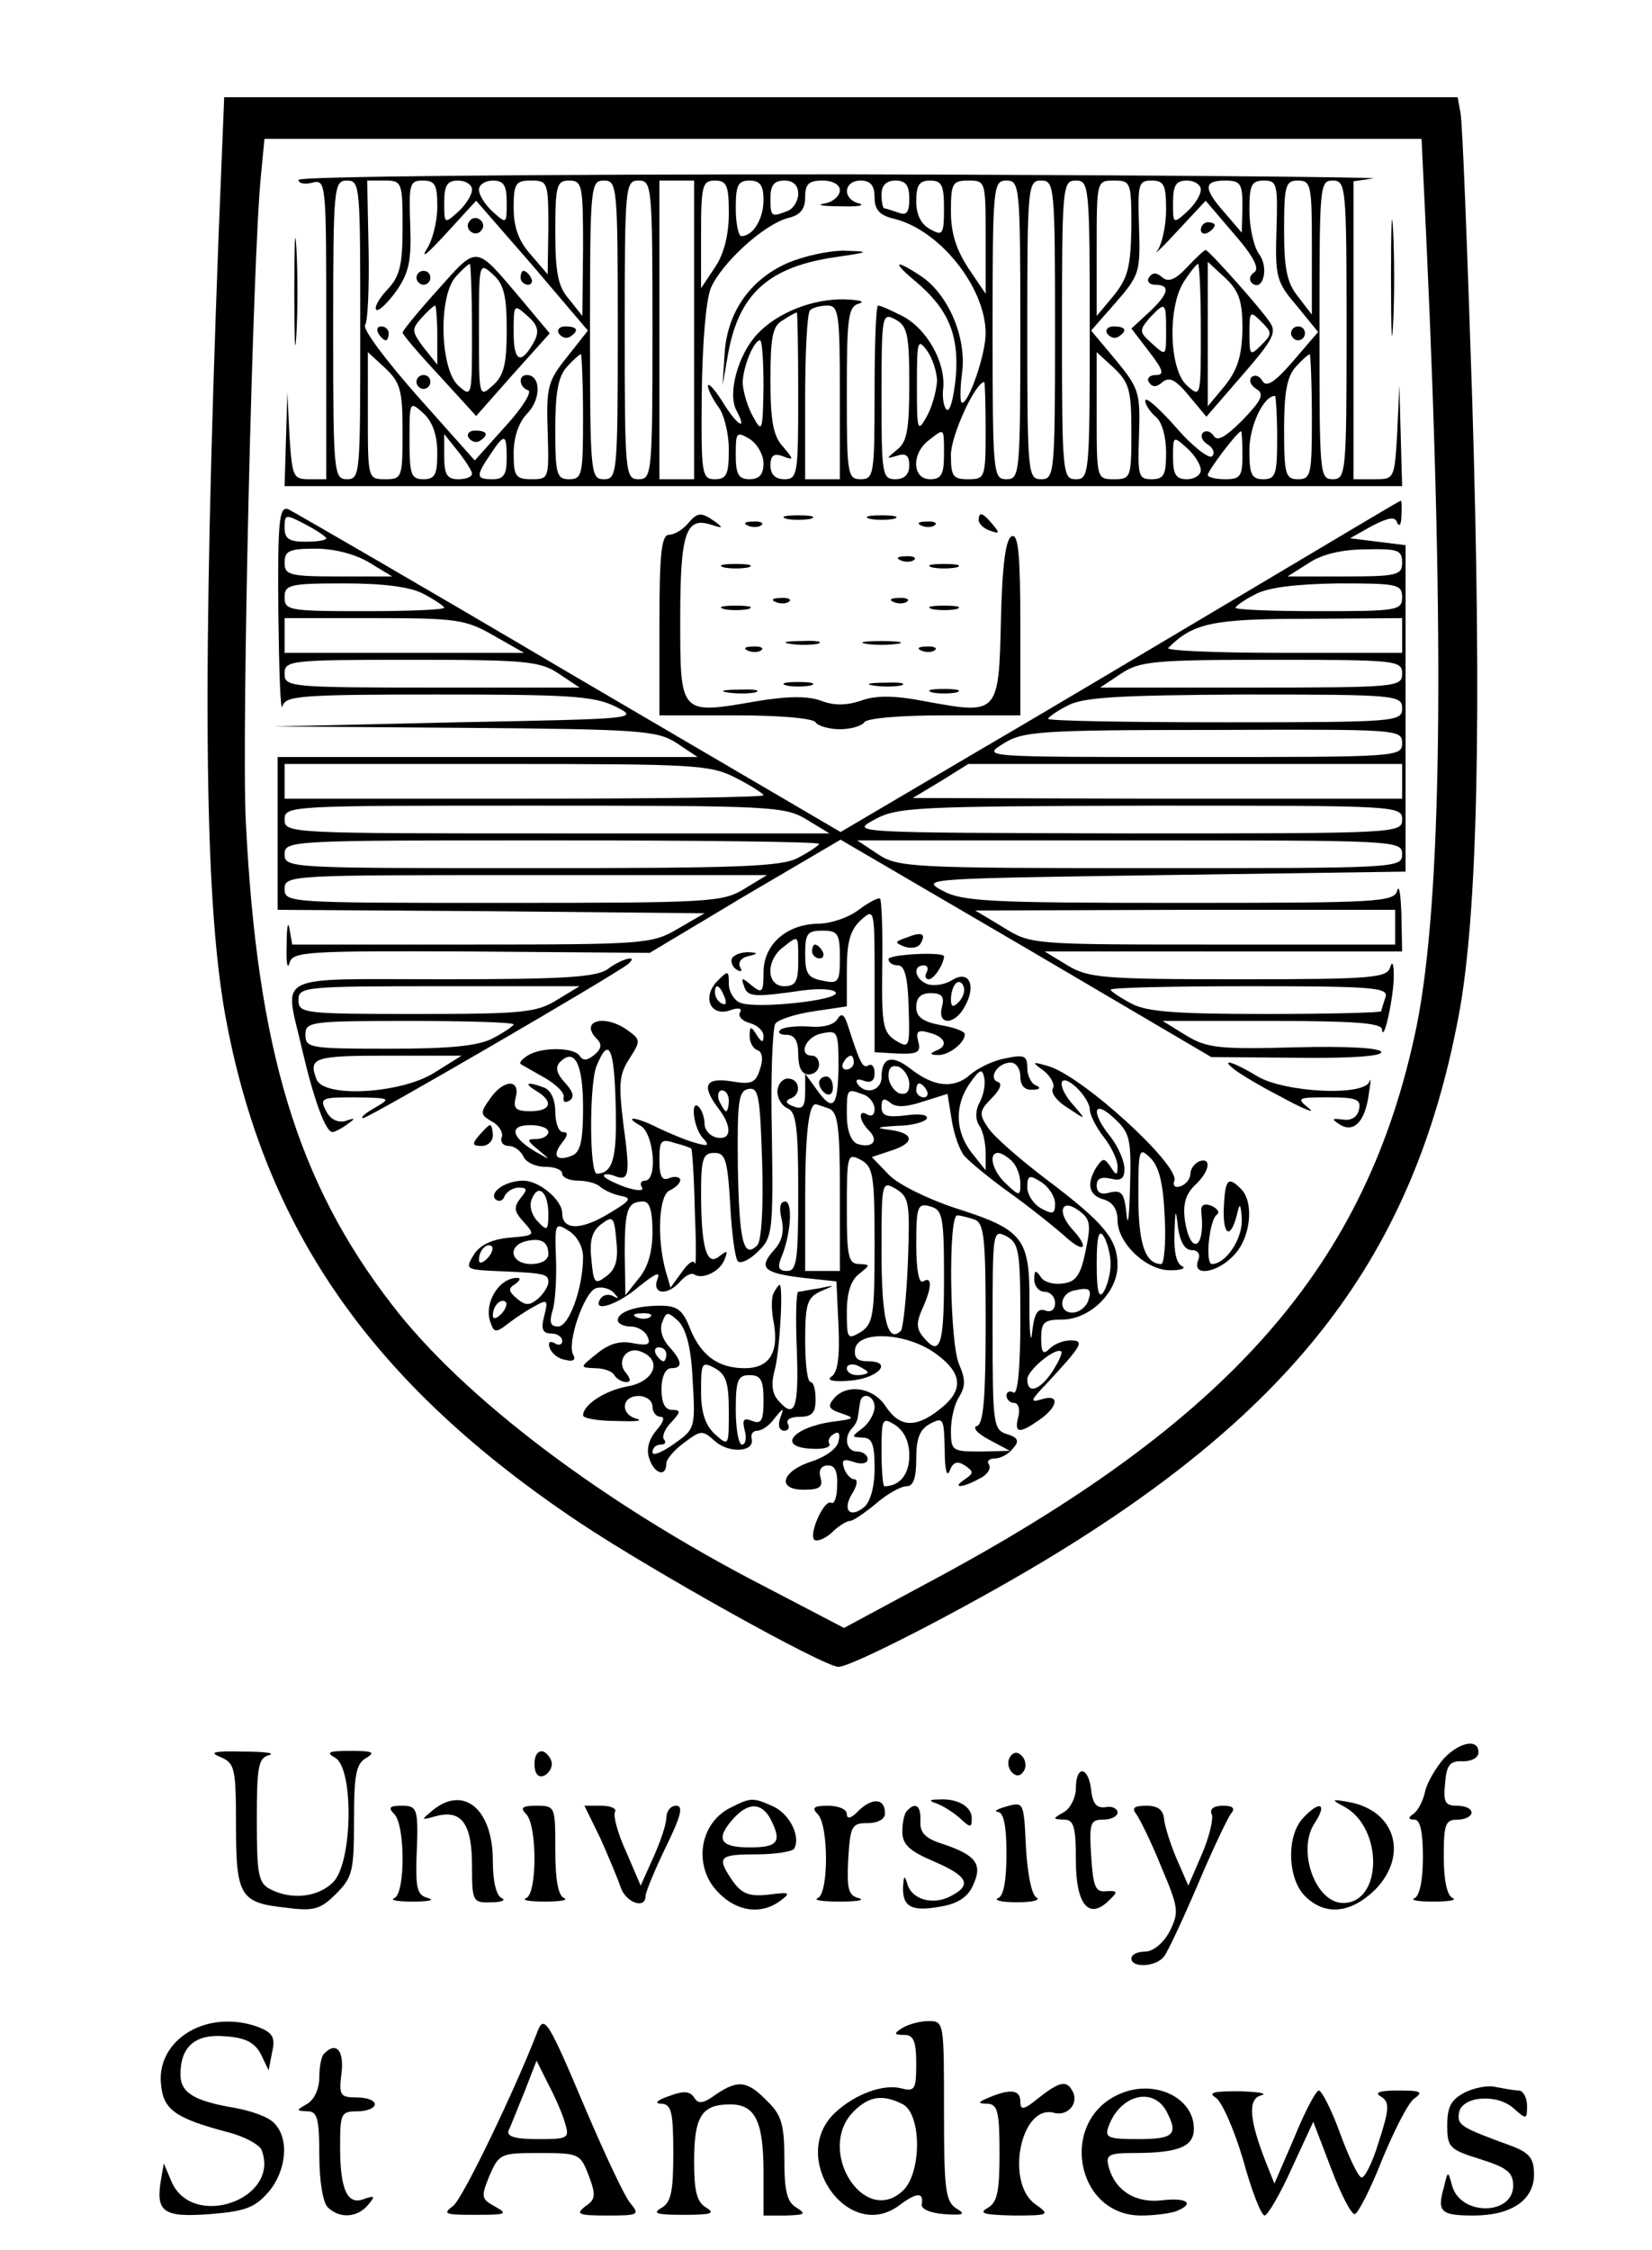 <?xml version="1.0" standalone="no"?>
<!DOCTYPE svg PUBLIC "-//W3C//DTD SVG 20010904//EN"
 "http://www.w3.org/TR/2001/REC-SVG-20010904/DTD/svg10.dtd">
<svg version="1.0" xmlns="http://www.w3.org/2000/svg"
 width="238pt" height="324pt" viewBox="0 0 238 324"
 preserveAspectRatio="xMidYMid meet">

<g transform="translate(0,324) scale(0.1,-0.1)"
fill="#000000" stroke="none">
<path d="M315 2903 c-24 -637 -21 -952 9 -1122 56 -311 212 -534 512 -734 107
-71 351 -207 372 -207 19 0 184 85 297 153 362 218 531 440 596 782 28 145 34
432 20 889 -7 215 -14 401 -17 414 l-4 22 -889 0 -888 0 -8 -197z m1740 -10
c27 -586 22 -950 -14 -1130 -71 -345 -268 -570 -708 -804 l-117 -63 -115 60
c-233 120 -433 271 -536 405 -137 177 -195 369 -211 699 -6 127 10 812 22 928
l5 52 834 0 833 0 7 -147z"/>
<path d="M430 2981 c0 -5 9 -7 20 -4 20 5 20 0 20 -211 l0 -216 -25 0 c-23 0
-24 4 -28 63 l-3 62 -2 -67 -2 -68 805 0 805 0 -2 73 -2 72 -3 -67 c-4 -68 -4
-68 -33 -68 l-30 0 0 214 0 215 28 4 c15 2 -327 5 -760 6 -466 0 -788 -3 -788
-8z m89 -216 c0 -207 0 -215 -19 -215 -19 0 -20 8 -20 215 0 207 1 215 20 215
19 0 19 -8 19 -215z m61 148 c0 -55 -4 -71 -22 -90 -12 -13 -19 -25 -16 -29 3
-3 16 9 29 27 18 26 22 43 20 95 -2 59 -1 64 18 64 18 0 21 -6 21 -38 0 -21
-7 -49 -16 -62 -8 -14 4 -3 28 23 l44 48 81 -93 80 -94 -30 -38 c-28 -35 -30
-43 -28 -107 2 -68 2 -69 -23 -69 -23 0 -26 4 -26 37 0 23 7 45 20 58 20 21
19 55 -1 55 -13 0 -11 -18 2 -22 6 -2 -9 -26 -33 -52 l-44 -49 -82 92 c-45 51
-80 97 -76 103 4 5 6 55 5 109 l-2 99 25 0 c25 0 26 -2 26 -67z m100 54 c0 -8
-9 -22 -20 -32 -20 -18 -20 -17 -20 13 0 25 4 32 20 32 11 0 20 -6 20 -13z
m50 -19 c0 -30 0 -31 -20 -13 -11 10 -20 24 -20 32 0 7 9 13 20 13 16 0 20 -7
20 -32z m60 -35 l-1 -68 -24 28 c-18 20 -25 40 -25 68 0 35 3 39 25 39 24 0
25 -2 25 -67z m50 -30 l-1 -98 -19 24 c-16 18 -20 38 -20 97 0 67 2 74 20 74
19 0 20 -7 20 -97z m50 -118 c0 -208 -1 -215 -20 -215 -19 0 -20 7 -20 215 0
208 1 215 20 215 19 0 20 -7 20 -215z m50 0 c0 -208 -1 -215 -20 -215 -19 0
-20 7 -20 215 0 208 1 215 20 215 19 0 20 -7 20 -215z m60 0 l0 -215 -25 0
-25 0 0 215 0 215 25 0 25 0 0 -215z m50 168 c0 -31 -7 -59 -20 -78 l-20 -30
0 78 c0 70 2 77 20 77 17 0 20 -7 20 -47z m50 19 c0 -27 -15 -52 -32 -52 -4 0
-8 18 -8 40 0 33 3 40 20 40 15 0 20 -7 20 -28z m50 9 c0 -10 -7 -22 -16 -25
-23 -9 -24 -8 -24 19 0 18 5 25 20 25 13 0 20 -7 20 -19z m60 5 c0 -8 -10 -17
-22 -19 -13 -2 -3 -4 22 -4 25 -1 37 1 28 4 -25 6 -23 33 2 33 14 0 20 -7 20
-24 0 -18 7 -26 28 -31 66 -16 132 -99 132 -165 0 -30 -24 -100 -34 -100 -3 0
-3 19 0 43 7 51 -20 114 -60 140 -38 25 -41 20 -6 -9 46 -39 62 -76 57 -137
-3 -29 -8 -50 -13 -47 -4 3 -7 17 -5 32 3 37 -24 85 -59 103 -16 8 -31 15 -35
15 -3 0 -5 -56 -5 -125 0 -118 -1 -125 -20 -125 -19 0 -20 7 -20 124 0 110 2
125 18 129 9 3 0 5 -21 6 -46 1 -97 -19 -126 -50 -28 -30 -43 -86 -30 -110 17
-32 0 -21 -21 14 -11 17 -20 27 -20 21 0 -5 7 -19 15 -30 8 -10 15 -38 15 -61
0 -36 -3 -43 -20 -43 -19 0 -20 7 -19 123 1 74 6 134 13 152 16 37 77 92 111
101 18 4 25 13 25 30 0 19 5 24 25 24 15 0 25 -6 25 -14z m100 -12 c0 -20 -4
-25 -16 -20 -9 3 -18 6 -20 6 -2 0 -4 9 -4 20 0 13 7 20 20 20 15 0 20 -7 20
-26z m50 -14 c0 -38 -2 -40 -20 -30 -13 7 -20 21 -20 40 0 23 4 30 20 30 17 0
20 -7 20 -40z m60 -41 l0 -82 -25 37 c-17 26 -25 50 -25 81 0 41 2 45 25 45
25 0 25 -1 25 -81z m50 -134 c0 -208 -1 -215 -20 -215 -19 0 -20 7 -20 215 0
208 1 215 20 215 19 0 20 -7 20 -215z m50 0 c0 -208 -1 -215 -20 -215 -19 0
-20 7 -20 215 0 208 1 215 20 215 19 0 20 -7 20 -215z m50 0 c0 -208 -1 -215
-20 -215 -19 0 -20 7 -20 215 0 208 1 215 20 215 19 0 20 -7 20 -215z m60 148
c-1 -57 -5 -73 -25 -98 l-25 -30 0 98 c0 97 0 97 25 97 24 0 25 -2 25 -67z
m50 25 c0 -23 -6 -49 -12 -58 -7 -9 6 3 28 27 l41 44 41 -48 c28 -32 37 -50
29 -55 -6 -4 -8 -10 -4 -15 16 -15 26 21 11 41 -8 11 -14 40 -14 63 0 37 3 43
21 43 19 0 20 -5 18 -72 -2 -67 0 -74 29 -108 l31 -38 -36 -42 c-26 -30 -38
-38 -44 -29 -4 8 -11 10 -16 6 -4 -5 -1 -12 7 -17 12 -7 8 -16 -20 -45 -24
-24 -36 -31 -41 -23 -5 7 -11 9 -16 5 -4 -5 -1 -12 7 -17 8 -5 11 -13 6 -17
-4 -4 -28 14 -52 42 -24 27 -44 45 -44 38 0 -6 7 -16 15 -23 9 -7 15 -29 15
-51 0 -33 -3 -39 -21 -39 -19 0 -20 5 -18 64 2 60 0 67 -33 107 l-36 43 36 41
c34 39 35 44 33 108 -2 62 -1 67 18 67 18 0 21 -6 21 -42z m50 29 c0 -8 -9
-22 -20 -32 -20 -18 -20 -17 -20 13 0 25 4 32 20 32 11 0 20 -6 20 -13z m60
-24 l-1 -38 -24 28 c-32 36 -31 47 0 47 22 0 25 -4 25 -37z m100 -59 l0 -97
-20 26 c-16 20 -20 40 -20 96 0 64 2 71 20 71 19 0 20 -7 20 -96z m50 -119 c0
-207 -1 -215 -20 -215 -19 0 -19 8 -19 215 0 207 0 215 19 215 19 0 20 -8 20
-215z m-730 -90 l0 -125 -25 0 -25 0 0 118 c0 65 3 122 7 125 3 4 15 7 25 7
16 0 18 -10 18 -125z m-60 -5 c0 -113 -1 -120 -20 -120 -13 0 -20 7 -20 20 0
14 5 18 18 13 16 -6 16 -5 0 14 -14 15 -18 37 -18 96 0 62 3 78 18 86 9 6 18
11 20 11 1 0 2 -54 2 -120z m160 18 c0 -65 -3 -84 -17 -95 -17 -14 -17 -14 0
-9 12 4 17 0 17 -14 0 -13 -7 -20 -20 -20 -19 0 -20 7 -20 120 0 118 1 120 20
110 17 -9 20 -21 20 -92z m-210 -5 c-1 -64 -2 -67 -15 -43 -8 14 -14 35 -15
48 0 23 16 62 25 62 3 0 5 -30 5 -67z m250 8 c-1 -14 -7 -37 -15 -51 -13 -23
-14 -21 -14 45 0 64 1 68 14 51 8 -11 15 -31 15 -45z m-770 -73 c0 -66 -1 -68
-25 -68 -25 0 -25 1 -25 92 l0 91 25 -23 c22 -21 25 -32 25 -92z m260 22 c0
-83 -1 -90 -20 -90 -18 0 -20 7 -20 72 0 52 4 76 17 90 9 10 18 18 20 18 1 0
3 -40 3 -90z m790 -22 c0 -66 -1 -68 -25 -68 -25 0 -25 1 -25 92 l0 91 25 -23
c22 -21 25 -32 25 -92z m260 22 c0 -83 -1 -90 -20 -90 -18 0 -20 7 -20 72 0
52 4 76 17 90 9 10 18 18 20 18 1 0 3 -40 3 -90z m-470 -20 c0 -68 -1 -70 -25
-70 -22 0 -25 4 -25 35 0 28 35 104 48 105 1 0 2 -31 2 -70z m420 -10 c0 -53
-2 -60 -20 -60 -17 0 -20 7 -20 42 0 34 20 78 37 78 1 0 3 -27 3 -60z m-1210
-22 c0 -31 -3 -38 -20 -38 -18 0 -20 7 -20 57 0 55 0 56 20 38 13 -12 20 -31
20 -57z m470 -15 c0 -16 -6 -23 -20 -23 -16 0 -20 7 -20 35 0 33 1 34 20 23
11 -7 20 -23 20 -35z m260 12 c0 -28 -4 -35 -20 -35 -26 0 -27 37 -2 56 23 18
22 19 22 -21z m430 0 c0 -31 -3 -35 -25 -35 -14 0 -25 3 -25 6 0 6 42 62 48
63 1 1 2 -15 2 -34z m-1110 -27 c0 -5 -9 -8 -20 -8 -16 0 -20 7 -20 33 l0 32
20 -25 c11 -14 20 -28 20 -32z m50 22 c0 -23 -4 -30 -20 -30 -24 0 -25 4 -4
35 21 32 24 31 24 -5z m1000 -17 c0 -7 -9 -13 -20 -13 -16 0 -20 7 -20 32 0
30 0 31 20 13 11 -10 20 -24 20 -32z"/>
<path d="M676 2921 c-4 -5 -2 -12 3 -15 5 -4 12 -2 15 3 4 5 2 12 -3 15 -5 4
-12 2 -15 -3z"/>
<path d="M631 2823 c-28 -31 -51 -59 -51 -62 1 -4 25 -32 54 -63 l52 -57 53
60 53 59 -41 49 c-67 79 -62 79 -120 14z m49 -60 c0 -95 0 -96 -20 -78 -26 24
-29 129 -3 157 9 10 18 18 20 18 1 0 3 -43 3 -97z m50 2 c0 -49 -4 -66 -20
-80 -20 -18 -20 -17 -20 80 0 97 0 98 20 80 16 -14 20 -31 20 -80z m-100 -7
l0 -43 -20 25 c-17 23 -17 26 -3 42 9 10 18 18 20 18 1 0 3 -19 3 -42z m140
-9 c-19 -35 -30 -31 -30 12 0 41 0 42 20 24 15 -13 17 -22 10 -36z"/>
<path d="M600 2840 c0 -5 5 -10 10 -10 6 0 10 5 10 10 0 6 -4 10 -10 10 -5 0
-10 -4 -10 -10z"/>
<path d="M750 2840 c0 -5 5 -10 11 -10 5 0 7 5 4 10 -3 6 -8 10 -11 10 -2 0
-4 -4 -4 -10z"/>
<path d="M545 2760 c3 -5 8 -10 11 -10 2 0 4 5 4 10 0 6 -5 10 -11 10 -5 0 -7
-4 -4 -10z"/>
<path d="M805 2760 c4 -6 11 -8 16 -5 14 9 11 15 -7 15 -8 0 -12 -5 -9 -10z"/>
<path d="M600 2690 c0 -5 5 -10 10 -10 6 0 10 5 10 10 0 6 -4 10 -10 10 -5 0
-10 -4 -10 -10z"/>
<path d="M675 2610 c4 -6 11 -8 16 -5 14 9 11 15 -7 15 -8 0 -12 -5 -9 -10z"/>
<path d="M1134 2861 c-54 -24 -86 -71 -90 -129 l-3 -47 8 46 c16 87 59 125
156 139 49 7 49 8 10 9 -22 0 -58 -8 -81 -18z"/>
<path d="M1730 2909 c0 -5 5 -7 10 -4 6 3 10 8 10 11 0 2 -4 4 -10 4 -5 0 -10
-5 -10 -11z"/>
<path d="M1710 2855 c-17 -18 -27 -22 -36 -14 -8 7 -14 7 -19 -1 -3 -5 1 -10
9 -10 23 0 20 -13 -9 -40 l-25 -23 26 -34 c20 -26 22 -33 9 -33 -9 0 -13 -5
-10 -10 5 -8 11 -8 20 0 10 8 19 3 38 -20 l25 -30 52 60 c46 53 50 62 38 78
-16 23 -87 102 -91 102 -2 0 -14 -11 -27 -25z m20 -92 c0 -95 0 -96 -20 -78
-26 23 -28 114 -4 150 9 14 18 25 20 25 2 0 4 -43 4 -97z m60 3 c-1 -39 -7
-58 -25 -81 l-25 -30 0 104 0 104 25 -23 c20 -19 25 -33 25 -74z m-110 -3 c0
-36 0 -36 -20 -18 -19 17 -19 19 -4 37 23 24 24 24 24 -19z m137 -20 c-16 -16
-17 -15 -17 17 0 32 1 33 17 17 16 -16 16 -18 0 -34z"/>
<path d="M1595 2760 c4 -6 11 -8 16 -5 14 9 11 15 -7 15 -8 0 -12 -5 -9 -10z"/>
<path d="M1860 2760 c0 -5 5 -10 10 -10 6 0 10 5 10 10 0 6 -4 10 -10 10 -5 0
-10 -4 -10 -10z"/>
<path d="M2004 2840 c0 -74 1 -105 3 -67 2 37 2 97 0 135 -2 37 -3 6 -3 -68z"/>
<path d="M424 2820 c0 -69 1 -97 3 -62 2 34 2 90 0 125 -2 34 -3 6 -3 -63z"/>
<path d="M1810 2396 c-113 -67 -294 -175 -402 -238 l-197 -116 -391 229 c-215
127 -397 232 -405 236 -13 4 -15 -18 -14 -148 1 -85 3 -146 6 -136 4 15 23 17
223 17 188 0 225 -2 256 -17 36 -18 33 -18 -227 -23 l-264 -6 275 -2 c255 -2
277 -4 305 -22 l30 -20 -302 0 -303 0 0 -110 0 -110 307 -2 308 -3 -38 -22
c-37 -22 -47 -23 -297 -23 l-259 0 -4 23 c-2 12 -4 2 -4 -23 -1 -25 1 -37 4
-27 4 17 22 18 262 17 l257 -2 137 82 138 81 267 -156 267 -157 122 -1 c76 -1
123 2 123 8 0 6 -46 9 -124 7 -110 -3 -127 -1 -157 17 l-34 21 158 0 c118 0
157 -3 158 -12 2 -22 17 46 17 77 0 17 -2 22 -5 13 -4 -16 -23 -18 -218 -18
-197 0 -217 2 -247 20 l-33 20 258 0 257 0 -1 53 c-1 28 -3 44 -6 35 -4 -17
-28 -18 -314 -18 -276 0 -313 2 -342 18 -31 17 -22 17 318 22 l350 5 0 235 0
235 -40 5 -40 5 32 18 c24 12 33 14 36 4 3 -6 6 -2 6 11 1 12 0 22 -1 21 -2 0
-95 -56 -208 -123z m-1340 69 c0 -3 -13 -5 -30 -5 -23 0 -30 4 -30 20 0 20 1
20 30 5 17 -9 30 -18 30 -20z m62 -35 l33 -20 -77 0 c-71 0 -78 2 -78 20 0 17
7 20 45 20 27 0 57 -8 77 -20z m1488 0 c0 -18 -7 -20 -82 -20 l-83 0 30 19
c19 13 49 20 83 20 46 1 52 -1 52 -19z m-1410 -45 c17 -9 30 -18 30 -20 0 -3
-52 -5 -115 -5 -108 0 -115 1 -115 20 0 18 7 20 85 20 58 0 96 -5 115 -15z
m1410 -5 c0 -19 -7 -20 -120 -20 -66 0 -120 2 -120 5 0 2 12 11 28 19 18 10
57 15 120 16 85 0 92 -1 92 -20z m-1309 -55 l44 -25 -172 0 -173 0 0 25 0 25
129 0 c119 0 132 -2 172 -25z m1309 0 l0 -25 -172 0 c-94 0 -168 3 -165 7 36
36 64 42 200 42 l137 1 0 -25z m-1215 -55 l30 -20 -212 0 c-206 0 -213 1 -213
20 0 19 7 20 183 20 165 0 185 -2 212 -20z m1215 0 c0 -19 -7 -20 -217 -20
l-218 0 30 20 c27 18 47 20 218 20 180 0 187 -1 187 -20z m0 -50 c0 -19 -7
-20 -255 -20 -140 0 -255 2 -255 5 0 2 12 11 28 19 22 12 72 15 255 16 220 0
227 -1 227 -20z m0 -50 c0 -20 -7 -20 -302 -20 -303 0 -303 0 -273 19 28 18
52 20 303 20 266 1 272 1 272 -19z m-960 -50 c22 -11 40 -23 40 -25 0 -3 -155
-5 -345 -5 l-345 0 0 25 0 25 305 0 c287 0 308 -1 345 -20z m960 -5 l0 -25
-352 0 -353 1 40 24 40 25 313 0 312 0 0 -25z m-858 -55 l33 -20 -392 0 c-386
0 -393 0 -393 20 0 20 7 20 360 20 342 0 361 -1 392 -20z m858 0 c0 -20 -7
-20 -397 -20 -398 1 -398 1 -363 20 33 18 60 19 398 20 355 0 362 0 362 -20z
m-840 -35 c0 -2 -13 -11 -30 -20 -24 -13 -85 -15 -385 -15 -348 0 -355 0 -355
20 0 20 7 20 385 20 212 0 385 -2 385 -5z m840 -15 c0 -20 -7 -20 -362 -20
-345 0 -364 1 -393 20 l-30 20 393 0 c385 0 392 0 392 -20z m-948 -50 c-31
-19 -50 -20 -347 -20 -308 0 -315 0 -315 20 0 20 7 20 348 20 l347 0 -33 -20z
m938 -55 l0 -25 -262 0 c-262 0 -263 0 -303 25 l-40 24 303 1 302 0 0 -25z
m-14 -101 c-3 -9 -6 -18 -6 -20 0 -2 -74 -4 -165 -4 -129 0 -173 3 -195 15
-17 9 -30 18 -30 20 0 3 90 5 201 5 179 0 200 -2 195 -16z"/>
<path d="M990 2485 c-7 -8 -19 -15 -26 -15 -11 0 -14 -26 -14 -130 l0 -130
109 0 c63 0 112 -4 116 -10 3 -5 19 -10 35 -10 16 0 32 5 35 10 4 6 53 10 116
10 l109 0 0 131 c0 100 -3 130 -12 127 -9 -3 -14 -39 -16 -121 -3 -136 -4
-136 -108 -117 -46 9 -72 9 -94 1 -21 -7 -39 -7 -57 0 -19 7 -48 7 -95 -1
-109 -19 -108 -19 -108 119 0 125 8 148 46 135 16 -5 16 -4 4 5 -20 14 -25 14
-40 -4z"/>
<path d="M1133 2493 c9 -2 25 -2 35 0 9 3 1 5 -18 5 -19 0 -27 -2 -17 -5z"/>
<path d="M1253 2493 c9 -2 25 -2 35 0 9 3 1 5 -18 5 -19 0 -27 -2 -17 -5z"/>
<path d="M1410 2491 c0 -5 7 -12 16 -15 14 -5 15 -4 4 9 -14 17 -20 19 -20 6z"/>
<path d="M1078 2483 c7 -3 16 -2 19 1 4 3 -2 6 -13 5 -11 0 -14 -3 -6 -6z"/>
<path d="M1328 2483 c7 -3 16 -2 19 1 4 3 -2 6 -13 5 -11 0 -14 -3 -6 -6z"/>
<path d="M1298 2433 c7 -3 16 -2 19 1 4 3 -2 6 -13 5 -11 0 -14 -3 -6 -6z"/>
<path d="M1043 2423 c9 -2 25 -2 35 0 9 3 1 5 -18 5 -19 0 -27 -2 -17 -5z"/>
<path d="M1343 2423 c9 -2 25 -2 35 0 9 3 1 5 -18 5 -19 0 -27 -2 -17 -5z"/>
<path d="M1118 2373 c7 -3 16 -2 19 1 4 3 -2 6 -13 5 -11 0 -14 -3 -6 -6z"/>
<path d="M1288 2373 c7 -3 16 -2 19 1 4 3 -2 6 -13 5 -11 0 -14 -3 -6 -6z"/>
<path d="M1043 2363 c9 -2 25 -2 35 0 9 3 1 5 -18 5 -19 0 -27 -2 -17 -5z"/>
<path d="M1343 2363 c9 -2 25 -2 35 0 9 3 1 5 -18 5 -19 0 -27 -2 -17 -5z"/>
<path d="M1138 2313 c12 -2 30 -2 40 0 9 3 -1 5 -23 4 -22 0 -30 -2 -17 -4z"/>
<path d="M1248 2313 c12 -2 32 -2 45 0 12 2 2 4 -23 4 -25 0 -35 -2 -22 -4z"/>
<path d="M1078 2303 c7 -3 16 -2 19 1 4 3 -2 6 -13 5 -11 0 -14 -3 -6 -6z"/>
<path d="M1328 2303 c7 -3 16 -2 19 1 4 3 -2 6 -13 5 -11 0 -14 -3 -6 -6z"/>
<path d="M1133 2253 c9 -2 25 -2 35 0 9 3 1 5 -18 5 -19 0 -27 -2 -17 -5z"/>
<path d="M1258 2253 c12 -2 30 -2 40 0 9 3 -1 5 -23 4 -22 0 -30 -2 -17 -4z"/>
<path d="M1048 2243 c12 -2 30 -2 40 0 9 3 -1 5 -23 4 -22 0 -30 -2 -17 -4z"/>
<path d="M1343 2243 c9 -2 25 -2 35 0 9 3 1 5 -18 5 -19 0 -27 -2 -17 -5z"/>
<path d="M1237 1930 c-14 -11 -40 -20 -59 -20 -45 -1 -78 -30 -78 -70 0 -29
-2 -31 -17 -19 -14 12 -16 12 -11 -1 5 -16 15 -16 85 -6 23 3 44 2 47 -3 7
-11 -113 -24 -137 -15 -9 3 -17 16 -17 27 0 20 -1 20 -16 5 -23 -23 -11 -52
17 -43 13 5 19 3 15 -3 -3 -5 3 -12 14 -15 11 -3 20 -11 20 -19 0 -10 -3 -9
-10 2 -8 13 -10 13 -10 -2 0 -9 5 -18 11 -20 7 -2 9 -13 4 -27 -6 -20 -12 -23
-41 -18 -38 6 -44 -6 -19 -39 20 -26 19 -46 -2 -42 -10 2 -18 11 -18 20 0 9
-4 20 -8 24 -13 13 -8 -31 6 -45 10 -11 7 -12 -13 -6 -14 4 -37 14 -52 21 -31
16 -52 18 -25 3 19 -11 25 -79 6 -79 -5 0 -8 -4 -4 -10 3 -5 -7 -5 -25 1 -16
6 -30 13 -30 16 0 3 7 3 15 0 22 -9 23 2 13 75 -7 58 -6 71 9 94 16 25 16 27
-2 40 -34 25 -71 14 -45 -12 8 -8 6 -15 -4 -23 -10 -8 -16 -9 -21 -1 -8 12
-55 13 -75 0 -8 -5 -12 -10 -10 -12 3 -2 19 -11 35 -20 17 -10 29 -22 27 -28
-1 -7 2 -8 8 -5 8 5 6 13 -6 26 -13 14 -14 23 -7 30 21 21 33 -3 33 -66 0 -49
-4 -64 -16 -69 -23 -9 -29 0 -14 19 8 10 9 15 1 15 -6 0 -11 13 -11 29 0 17
-6 31 -16 35 -24 9 -31 7 -11 -5 25 -15 21 -29 -9 -29 -21 0 -25 4 -21 20 7
27 -18 26 -37 -2 -15 -21 -14 -23 3 -33 10 -5 16 -16 14 -22 -3 -7 2 -13 10
-13 8 0 17 -7 21 -15 3 -8 17 -15 31 -15 14 0 25 -4 25 -10 0 -5 10 -10 23
-10 13 0 27 -4 32 -9 6 -5 19 -11 30 -13 16 -3 13 -7 -19 -26 -40 -24 -66 -23
-66 1 0 19 -33 47 -56 47 -26 0 -50 -17 -40 -27 5 -4 11 -2 13 5 3 6 12 12 20
12 13 0 13 -3 3 -15 -10 -13 -10 -19 5 -35 16 -18 16 -19 -20 -22 -25 -2 -43
-10 -52 -24 -13 -21 -12 -22 29 -24 73 -3 78 -4 78 -16 0 -6 -7 -17 -15 -24
-12 -10 -18 -10 -30 0 -13 11 -13 15 -3 21 7 5 9 9 3 9 -27 0 -49 -38 -38 -65
4 -13 8 -14 22 -3 9 7 26 19 39 26 21 12 22 11 16 -13 -5 -19 -2 -25 10 -25 9
0 16 -5 16 -11 0 -5 -5 -7 -11 -3 -7 4 -10 1 -7 -7 3 -8 13 -16 23 -17 10 -3
15 0 11 7 -10 16 15 89 32 96 8 3 20 0 26 -6 8 -9 8 -10 -1 -5 -6 3 -14 2 -18
-4 -13 -21 25 -9 56 18 24 19 31 22 26 10 -8 -22 15 -24 33 -3 7 8 16 13 20
10 13 -8 38 5 44 22 5 13 4 13 -8 4 -18 -15 -26 13 -26 92 0 49 3 57 19 57 16
0 19 -9 23 -74 2 -41 7 -78 11 -82 4 -4 17 2 29 14 21 20 22 29 20 169 -2 81
1 153 5 159 4 6 29 14 56 18 l47 7 0 53 c0 40 5 57 20 71 20 18 20 17 20 -86
l0 -104 34 -2 c28 -1 33 2 29 17 -4 15 -1 18 16 13 23 -6 28 -19 9 -26 -9 -4
-8 -6 3 -6 15 -1 39 17 39 30 0 4 -16 10 -35 13 -26 5 -35 12 -35 26 0 14 7
20 21 20 16 0 20 -5 16 -20 -7 -27 19 -26 33 1 17 30 6 53 -18 38 -11 -7 -27
-9 -36 -6 -18 7 -22 27 -5 27 5 0 7 -4 4 -10 -3 -5 -2 -10 3 -10 8 0 22 23 22
33 0 7 -80 3 -80 -4 0 -5 6 -9 14 -9 9 0 14 -17 15 -60 2 -59 1 -60 -19 -48
-18 12 -20 22 -19 106 1 51 -1 95 -3 98 -3 2 -16 -5 -31 -16z m-27 -69 c0 -35
-2 -38 -25 -33 -21 4 -25 10 -25 38 0 30 3 34 25 34 22 0 25 -4 25 -39z m-60
-6 c0 -28 -4 -35 -20 -35 -26 0 -27 37 -2 56 23 18 22 19 22 -21z m231 -58
c-8 -8 -11 -7 -11 4 0 9 3 19 7 23 4 4 9 2 11 -4 3 -7 -1 -17 -7 -23z m-337 7
c3 -8 2 -12 -4 -9 -6 3 -10 10 -10 16 0 14 7 11 14 -7z m-157 -156 c2 -76 -4
-97 -27 -98 -11 0 -11 127 -1 154 18 45 26 29 28 -56z m204 -201 c-20 -20 -26
5 -28 113 -1 95 1 109 15 112 15 3 17 -10 20 -106 2 -65 -1 -113 -7 -119z
m-41 208 c0 -8 -2 -15 -4 -15 -2 0 -6 7 -10 15 -3 8 -1 15 4 15 6 0 10 -7 10
-15z m-260 -45 c0 -5 -8 -10 -17 -10 -15 0 -14 -2 3 -16 18 -15 18 -15 -5 -2
-35 21 -38 38 -7 38 14 0 26 -4 26 -10z m206 -24 c1 0 4 -40 5 -89 2 -48 2
-82 0 -76 -2 6 -10 0 -19 -13 l-16 -22 -7 24 c-13 47 -10 110 6 116 8 4 15 10
15 15 0 4 -7 6 -15 3 -11 -5 -15 1 -15 26 0 28 2 31 23 24 12 -3 23 -7 23 -8z
m-206 -94 c0 -24 -2 -25 -15 -11 -9 9 -13 23 -9 32 9 24 24 11 24 -21z m150
-26 c0 -29 -7 -52 -20 -67 l-19 -24 -1 61 c0 63 4 74 27 74 9 0 13 -14 13 -44z
m-67 -64 c-16 -12 -18 -10 -21 25 -3 27 1 41 15 51 16 12 18 10 21 -25 3 -27
-1 -41 -15 -51z m-33 28 c0 -44 -20 -100 -36 -100 -11 0 -13 6 -8 23 4 12 6
46 5 75 -2 51 -1 52 18 40 12 -7 21 -23 21 -38z m-50 4 c0 -8 -10 -14 -25 -14
-29 0 -35 26 -7 33 22 5 32 -1 32 -19z m-88 -6 c-7 -7 -12 -8 -12 -2 0 14 12
26 19 19 2 -3 -1 -11 -7 -17z m20 -80 c-7 -7 -12 -8 -12 -2 0 14 12 26 19 19
2 -3 -1 -11 -7 -17z"/>
<path d="M1170 1870 c0 -5 5 -10 11 -10 5 0 7 5 4 10 -3 6 -8 10 -11 10 -2 0
-4 -4 -4 -10z"/>
<path d="M1306 1890 c-17 -6 -18 -7 -3 -13 9 -3 19 -2 23 4 9 15 2 18 -20 9z"/>
<path d="M1055 1861 c-3 -5 0 -13 6 -17 7 -4 9 -3 5 4 -3 6 2 13 11 15 16 4
16 5 1 6 -9 0 -19 -3 -23 -8z"/>
<path d="M876 1845 c-16 -12 -62 -15 -238 -15 -249 0 -228 10 -203 -100 17
-73 34 -120 44 -120 3 0 13 5 21 11 13 9 12 10 -2 5 -11 -3 -22 2 -28 14 -10
19 -7 20 42 20 51 -1 52 -1 28 -15 -14 -8 -21 -14 -17 -15 8 0 364 207 382
222 16 14 -9 8 -29 -7z m-74 -45 c-29 -18 -50 -20 -202 -20 -163 0 -170 1
-170 20 0 19 7 20 203 20 l202 0 -33 -20z m-62 -35 c0 -2 -13 -11 -30 -20 -21
-11 -61 -15 -150 -15 -113 0 -120 1 -120 20 0 19 7 20 150 20 83 0 150 -2 150
-5z m-115 -70 c-49 -30 -159 -36 -169 -9 -12 31 -4 34 102 34 l107 0 -40 -25z"/>
<path d="M1206 1772 c-5 -8 -22 -12 -41 -10 -19 1 -37 -1 -41 -5 -4 -4 0 -7 9
-7 12 0 17 -9 17 -28 0 -19 5 -29 15 -29 8 0 15 6 15 14 0 7 -4 13 -10 13 -21
0 -9 28 14 32 23 5 24 3 24 -49 -1 -58 -8 -65 -32 -31 l-16 22 0 -26 c0 -22
-4 -26 -17 -21 -11 4 -12 8 -5 11 17 5 15 29 -3 29 -8 0 -15 -9 -15 -19 0 -10
7 -21 15 -24 12 -5 15 -28 15 -120 0 -98 -2 -114 -16 -114 -12 0 -14 5 -9 18
14 32 18 82 6 82 -7 0 -9 -9 -5 -25 4 -18 1 -32 -11 -45 -23 -26 -15 -33 43
-40 l47 -5 3 -64 c2 -44 -1 -67 -10 -73 -8 -5 1 -8 26 -6 41 3 64 28 26 28
-15 0 -20 5 -18 18 5 27 75 23 116 -7 39 -28 41 -53 6 -80 -35 -28 -58 -26
-78 4 -18 28 -57 33 -75 11 -9 -11 -7 -15 11 -21 21 -7 19 -8 -12 -12 -58 -8
-82 -37 -30 -39 16 -1 27 2 25 7 -3 4 0 11 6 14 7 5 10 1 7 -10 -1 -10 -19
-23 -38 -29 -44 -14 -52 -41 -12 -41 23 0 28 4 24 18 -3 10 1 17 11 17 10 0
14 -9 13 -29 0 -16 -4 -27 -8 -25 -10 7 -33 -44 -25 -53 4 -3 15 1 25 10 10
10 22 17 26 17 5 0 21 11 38 25 16 14 36 25 44 25 10 0 14 12 14 40 0 29 5 42
20 50 19 10 20 8 21 -37 0 -28 3 -41 7 -31 5 13 11 15 22 8 13 -9 13 -11 0
-20 -20 -13 -4 -13 21 1 11 5 17 14 14 20 -4 5 0 9 8 9 8 0 20 6 26 14 10 11
8 16 -8 21 -20 6 -21 14 -21 151 0 142 0 144 20 134 18 -10 20 -21 20 -121 0
-71 -4 -108 -10 -104 -5 3 -10 1 -10 -4 0 -6 5 -11 11 -11 6 0 9 -9 6 -20 -6
-24 1 -25 31 -4 27 19 29 38 2 29 -17 -5 -15 -1 8 23 52 56 55 62 34 62 -10 0
-23 -5 -30 -12 -9 -9 -12 -6 -12 15 0 23 4 27 30 27 40 0 80 39 80 78 0 38
-19 61 -104 125 -38 29 -76 62 -83 74 -13 19 -12 24 6 42 12 12 15 21 9 23
-15 5 -1 28 18 28 8 0 14 -9 14 -20 0 -13 6 -20 18 -19 10 0 12 3 5 6 -7 2
-13 14 -13 25 0 18 -4 20 -32 14 -17 -3 -40 -14 -51 -24 -23 -20 -52 -17 -85
9 -27 21 -42 17 -42 -12 0 -20 -24 -26 -35 -9 -3 6 1 7 9 4 11 -4 16 0 16 11
0 9 -4 14 -9 11 -8 -5 -12 3 -30 59 -5 15 -9 17 -15 7z m24 -62 c0 -5 -5 -10
-11 -10 -5 0 -7 5 -4 10 3 6 8 10 11 10 2 0 4 -4 4 -10z m80 -31 c0 -12 -5
-16 -15 -13 -8 4 -15 15 -15 25 0 12 5 16 15 13 8 -4 15 -15 15 -25z m101 -27
c-6 -11 -6 -24 0 -33 5 -7 9 -25 9 -39 l0 -25 -20 25 c-24 31 -25 68 -3 100
15 21 18 22 21 8 2 -9 -1 -25 -7 -36z m-76 18 c3 -5 1 -10 -4 -10 -6 0 -11 5
-11 10 0 6 2 10 4 10 3 0 8 -4 11 -10z m-91 -6 c9 -3 16 -13 16 -21 0 -8 -4
-11 -10 -8 -14 9 -13 -8 2 -23 15 -15 4 -26 -17 -19 -9 4 -15 19 -15 42 0 38
0 38 24 29z m145 -88 c8 -9 37 -33 65 -53 28 -20 63 -48 79 -62 29 -27 38 -19
11 10 -22 25 -14 44 10 26 17 -12 18 -20 10 -58 -7 -35 -14 -45 -33 -47 -13
-2 -28 2 -32 10 -7 10 -9 9 -9 -4 0 -10 7 -18 15 -18 8 0 15 -7 15 -16 0 -10
-6 -14 -14 -11 -11 4 -16 -4 -19 -31 -2 -20 -4 -2 -4 40 1 95 -8 107 -105 138
-40 13 -83 34 -97 48 l-25 26 27 9 c35 11 35 25 0 30 -23 3 -21 4 9 6 20 0 39
5 43 10 3 6 -10 8 -30 5 -27 -3 -35 -1 -35 12 0 12 3 14 13 6 8 -7 23 -6 47 2
l35 11 6 -37 c3 -20 11 -43 18 -52z m-195 68 c13 -5 16 -25 16 -120 l0 -114
-25 0 -25 0 0 104 c0 92 5 136 15 136 2 0 10 -3 19 -6z m66 -197 c0 -101 -2
-113 -20 -125 -19 -11 -20 -10 -20 29 0 28 6 46 18 55 16 13 16 13 0 14 -16 0
-18 11 -18 80 0 78 1 80 20 70 18 -10 20 -21 20 -123z m198 121 c7 -7 12 -21
12 -32 0 -18 -1 -19 -20 -1 -20 18 -27 45 -12 45 4 0 13 -5 20 -12z m62 -61
c0 -15 -3 -16 -20 -7 -11 6 -20 20 -20 30 0 18 3 19 20 8 11 -7 20 -21 20 -31z
m-212 -84 c-2 -51 -7 -95 -10 -99 -19 -19 -28 16 -28 112 0 103 0 104 21 92
19 -12 20 -20 17 -105z m52 -24 c0 -98 -6 -113 -30 -84 -10 12 -10 21 -1 41
14 31 14 47 1 39 -6 -4 -10 16 -10 53 0 55 2 60 20 55 18 -5 20 -14 20 -104z
m44 85 c14 -5 16 -28 16 -149 0 -106 -3 -144 -12 -148 -8 -2 0 -11 17 -20 l30
-16 -42 -1 c-41 0 -43 1 -43 30 0 17 5 39 12 49 9 15 9 25 0 46 -14 30 -16
215 -3 215 5 0 16 -3 25 -6z m196 -64 c0 -14 -5 -32 -10 -40 -7 -11 -10 1 -10
40 0 39 3 51 10 40 5 -8 10 -26 10 -40z m-33 -55 c-4 -8 -13 -15 -22 -15 -21
0 -19 28 3 32 22 5 26 2 19 -17z m-51 -100 c-18 -27 -36 -33 -36 -11 0 13 41
47 49 40 2 -2 -4 -15 -13 -29z m-266 -1 c0 -2 -7 -4 -15 -4 -8 0 -15 4 -15 10
0 5 7 7 15 4 8 -4 15 -8 15 -10z m10 -50 c0 -9 -8 -23 -17 -30 -17 -13 -17
-13 0 -14 13 0 17 -9 17 -44 0 -27 -6 -48 -15 -56 -21 -17 -32 -4 -17 20 7 11
8 20 3 20 -5 0 -12 7 -15 16 -4 12 -1 14 14 9 11 -4 20 -2 20 4 0 6 -7 11 -15
11 -16 0 -20 21 -7 34 4 4 8 12 8 17 1 5 2 14 3 19 2 17 21 11 21 -6z m50 -70
c0 -27 -14 -44 -36 -44 -2 0 -4 23 -4 50 0 48 1 50 20 38 13 -9 20 -24 20 -44z"/>
<path d="M1504 1698 c10 -8 16 -20 13 -25 -4 -6 6 -19 21 -28 27 -18 27 -18
10 2 -26 28 -24 51 2 28 11 -10 20 -25 20 -32 0 -8 9 -26 20 -40 11 -14 20
-33 20 -42 0 -14 -2 -14 -10 -1 -9 13 -11 13 -20 0 -15 -24 -12 -41 10 -47 13
-4 20 -14 20 -30 0 -33 42 -73 77 -72 15 0 22 3 16 6 -8 3 -12 21 -11 46 1 37
2 38 5 10 3 -21 10 -33 20 -33 9 0 13 -6 9 -15 -9 -24 28 -18 52 8 24 25 29
76 10 95 -19 19 -23 15 -25 -29 -1 -41 11 -43 20 -4 3 14 5 10 6 -11 1 -28
-23 -64 -43 -64 -10 0 -4 63 7 71 5 3 1 9 -8 13 -11 4 -16 1 -14 -12 5 -51
-16 -60 -24 -9 -3 23 1 37 14 50 22 20 25 41 7 35 -7 -3 -13 -11 -13 -18 0 -7
-6 -15 -14 -18 -8 -3 -12 1 -9 8 7 23 -133 151 -182 165 -24 7 -24 6 -6 -7z
m124 -167 c-1 -42 -3 -60 -5 -40 -3 31 -7 36 -24 32 -13 -4 -19 0 -19 10 0 10
6 13 20 10 15 -4 20 0 20 14 0 11 -9 32 -20 46 -29 36 -25 55 5 27 23 -21 25
-30 23 -99z m50 -44 c2 -37 -1 -67 -5 -67 -23 0 -33 29 -33 97 0 70 1 72 18
55 12 -12 18 -37 20 -85z"/>
<path d="M1776 1702 c5 -5 36 -24 69 -41 33 -18 51 -25 41 -17 -19 15 -17 16
28 16 40 0 47 -3 44 -17 -2 -11 -11 -17 -23 -15 -17 2 -17 1 -5 -7 20 -13 37
4 42 44 3 17 3 24 1 18 -7 -22 -122 -16 -161 7 -33 20 -54 27 -36 12z"/>
<path d="M1180 1681 c0 -6 5 -13 10 -16 6 -3 10 1 10 9 0 9 -4 16 -10 16 -5 0
-10 -4 -10 -9z"/>
<path d="M690 1605 c-10 -12 -10 -15 4 -15 9 0 16 7 16 15 0 8 -2 15 -4 15 -2
0 -9 -7 -16 -15z"/>
<path d="M1115 1379 c-4 -6 -4 -26 0 -45 7 -42 -7 -64 -42 -64 -37 0 -62 17
-78 55 -11 29 -19 35 -44 35 -35 0 -61 -9 -61 -21 0 -5 9 -9 19 -9 10 0 21 -7
24 -15 5 -11 0 -13 -21 -9 -19 4 -35 -1 -52 -15 -25 -20 -25 -20 -3 -21 12 0
25 -4 28 -10 3 -5 11 -10 17 -10 7 0 7 4 0 13 -15 17 1 39 21 31 32 -12 20
-43 -18 -50 -34 -6 -65 -27 -65 -42 0 -4 21 -8 48 -8 26 -1 39 0 30 3 -25 6
-23 33 2 33 11 0 20 -7 20 -15 0 -8 5 -15 12 -15 6 0 4 -8 -6 -19 -11 -13 -15
-27 -11 -40 7 -23 25 -29 25 -8 0 6 12 20 26 30 24 18 26 18 44 2 20 -18 57
-16 53 3 -2 7 2 12 8 12 7 0 18 8 25 18 13 16 14 16 8 0 -4 -11 -1 -18 6 -18
6 0 8 5 5 10 -3 6 4 10 17 10 18 0 23 6 23 25 0 14 -3 25 -7 25 -5 0 -8 27 -8
60 0 53 3 62 23 71 21 9 21 9 -3 4 -14 -2 -27 -5 -30 -5 -3 0 -4 -38 -2 -85 3
-84 -3 -100 -28 -70 -8 10 -9 24 -4 42 7 24 13 123 7 123 -1 0 -5 -5 -8 -11z
m-178 -35 c-3 -3 -12 -4 -19 -1 -8 3 -5 6 6 6 11 1 17 -2 13 -5z m61 -93 c4
-67 3 -69 -27 -90 -17 -12 -31 -18 -31 -12 0 6 5 11 12 11 6 0 8 3 5 7 -4 3 0
15 10 25 14 15 14 18 1 18 -10 0 -15 10 -15 30 0 18 6 30 14 30 17 0 16 10 -3
31 -10 11 -14 25 -10 35 6 16 8 16 24 1 11 -12 18 -39 20 -86z m-38 39 c0 -5
-2 -10 -4 -10 -3 0 -8 5 -11 10 -3 6 -1 10 4 10 6 0 11 -4 11 -10z m90 -82 c0
-50 0 -51 -20 -33 -14 13 -20 31 -20 62 0 41 1 43 20 33 16 -9 20 -21 20 -62z
m50 16 c0 -29 -3 -35 -16 -30 -13 5 -15 2 -11 -14 3 -11 1 -20 -4 -20 -5 0 -9
23 -9 50 0 43 3 50 20 50 16 0 20 -7 20 -36z"/>
<path d="M2080 708 c-11 -13 -24 -34 -27 -48 -3 -14 -11 -28 -17 -32 -8 -5 -7
-8 2 -8 8 0 12 -18 12 -54 0 -34 -5 -56 -12 -59 -7 -3 5 -5 27 -5 22 0 34 2
28 5 -8 3 -13 25 -13 59 0 47 2 54 20 54 11 0 20 5 20 10 0 6 -9 10 -21 10
-17 0 -20 5 -17 33 2 26 7 32 26 31 12 0 22 5 22 13 0 20 -27 15 -50 -9z"/>
<path d="M318 710 c20 -9 22 -15 22 -98 0 -103 6 -112 74 -119 38 -5 48 -2 70
20 24 24 26 33 26 106 0 66 3 82 18 90 13 8 9 10 -23 10 -32 0 -36 -2 -22 -10
27 -16 25 -151 -3 -179 -22 -22 -60 -26 -91 -10 -17 9 -19 22 -19 100 0 76 2
89 18 93 9 3 -8 5 -38 5 -42 1 -50 -1 -32 -8z"/>
<path d="M770 700 c0 -13 5 -20 13 -17 6 2 12 10 12 17 0 7 -6 15 -12 18 -8 2
-13 -5 -13 -18z"/>
<path d="M1455 710 c-4 -6 -3 -16 3 -22 6 -6 12 -6 17 2 4 6 3 16 -3 22 -6 6
-12 6 -17 -2z"/>
<path d="M1550 665 c0 -13 -8 -29 -17 -34 -17 -10 -17 -10 0 -11 14 0 17 -10
17 -59 0 -64 19 -86 48 -57 13 12 12 14 -4 13 -16 -2 -19 6 -22 51 -3 47 -1
52 17 52 12 0 21 5 21 10 0 6 -8 10 -17 8 -13 -2 -19 5 -21 25 -4 34 -22 36
-22 2z"/>
<path d="M624 634 c-18 -15 -18 -15 4 -9 37 10 52 -11 52 -71 0 -52 1 -54 28
-53 15 0 21 3 15 6 -8 3 -13 24 -13 54 0 73 -41 109 -86 73z"/>
<path d="M1054 638 c-47 -22 -56 -86 -19 -123 27 -28 62 -32 89 -12 16 12 14
13 -17 9 -27 -3 -38 1 -51 19 -24 35 -21 39 33 39 28 0 52 4 55 8 10 17 -6 50
-30 61 -29 13 -32 13 -60 -1z m56 -17 c17 -33 11 -41 -30 -41 -43 0 -50 12
-23 42 21 23 40 23 53 -1z"/>
<path d="M1237 633 c-10 -11 -17 -13 -17 -5 0 7 -12 12 -27 12 -21 0 -24 -3
-15 -12 16 -16 16 -115 0 -121 -7 -3 7 -5 32 -5 25 0 37 2 27 5 -15 4 -17 13
-15 56 3 48 5 52 28 52 15 0 25 6 25 14 0 22 -18 23 -38 4z"/>
<path d="M1350 643 c8 -3 23 -12 33 -21 15 -14 17 -14 17 0 0 17 -21 29 -48
27 -14 0 -14 -2 -2 -6z"/>
<path d="M1450 639 c-14 -4 -19 -7 -12 -8 8 -1 12 -20 12 -60 0 -38 -4 -61
-12 -64 -7 -3 5 -6 27 -6 22 0 35 3 28 7 -7 4 -13 36 -15 73 -3 64 -3 65 -28
58z"/>
<path d="M1936 639 c57 -30 56 -139 -1 -139 -40 0 -67 76 -41 115 19 29 7 33
-17 7 -24 -26 -22 -87 3 -112 29 -29 66 -25 101 9 48 49 30 113 -36 126 -27 5
-28 4 -9 -6z"/>
<path d="M568 628 c16 -16 16 -115 0 -121 -7 -3 5 -5 27 -5 22 0 32 2 22 5
-16 4 -18 14 -17 56 3 74 2 77 -22 77 -17 0 -19 -3 -10 -12z"/>
<path d="M758 628 c16 -16 16 -115 0 -121 -7 -3 5 -5 27 -5 22 0 34 2 28 5 -9
3 -13 27 -13 69 0 63 0 64 -27 64 -21 0 -24 -3 -15 -12z"/>
<path d="M865 593 c12 -27 25 -58 29 -70 7 -22 36 -33 36 -13 0 5 13 37 29 70
22 45 26 60 15 60 -8 0 -14 -8 -14 -17 0 -10 -9 -36 -19 -58 l-18 -40 -21 49
c-12 26 -19 52 -16 57 3 5 -6 9 -20 9 l-24 0 23 -47z"/>
<path d="M1307 633 c-4 -3 -7 -17 -7 -30 0 -19 10 -28 45 -43 49 -21 56 -34
25 -50 -26 -14 -57 -5 -63 18 -4 13 -5 11 -6 -5 -1 -29 13 -36 55 -28 24 4 39
14 46 31 14 30 4 43 -44 59 -25 8 -33 16 -32 33 1 22 -7 28 -19 15z"/>
<path d="M1637 628 c5 -7 22 -41 36 -76 25 -59 26 -65 12 -93 -9 -17 -24 -29
-35 -29 -11 0 -20 -4 -20 -10 0 -14 36 -12 47 3 5 6 27 53 48 102 21 50 43 96
48 103 7 8 4 12 -11 12 -14 0 -20 -5 -16 -13 2 -7 -4 -33 -15 -58 l-19 -44
-17 39 c-9 21 -17 47 -18 57 -1 13 -9 19 -25 19 -18 0 -22 -3 -15 -12z"/>
<path d="M285 321 c-36 -15 -57 -47 -53 -82 3 -37 21 -49 96 -69 24 -6 46 -18
49 -26 27 -71 -100 -115 -130 -45 l-11 26 -4 -23 c-8 -47 3 -55 70 -50 51 4
65 9 85 32 26 31 30 77 8 99 -8 9 -34 18 -57 22 -59 10 -78 22 -78 48 0 41 22
59 65 55 29 -2 42 -9 51 -26 l11 -23 5 26 c5 21 1 28 -19 36 -29 11 -61 11
-88 0z"/>
<path d="M774 314 c-32 -83 -107 -239 -121 -250 -16 -12 -12 -13 32 -13 44 0
48 1 28 12 -20 11 -20 14 -8 44 14 32 16 33 72 33 57 0 59 -1 71 -32 11 -29
10 -35 -5 -45 -14 -11 -10 -13 32 -13 45 0 47 1 33 18 -8 9 -36 69 -63 132
-55 130 -61 141 -71 114z m40 -131 c7 -22 4 -23 -39 -23 -34 0 -46 4 -42 13 3
6 13 32 23 56 l17 44 17 -34 c10 -19 21 -44 24 -56z"/>
<path d="M1300 320 c-13 -8 -12 -10 3 -10 13 0 17 -9 17 -41 0 -37 -2 -41 -21
-36 -26 7 -67 -8 -96 -35 -68 -64 19 -189 93 -133 24 18 35 19 32 2 -2 -7 10
-13 32 -15 28 -2 32 0 18 8 -16 10 -18 28 -18 140 0 128 0 130 -22 130 -13 0
-30 -5 -38 -10z m1 -110 c27 -15 27 -100 -1 -125 -56 -51 -125 60 -70 115 22
22 42 25 71 10z"/>
<path d="M467 283 c-4 -3 -7 -19 -7 -34 0 -16 -7 -32 -17 -38 -17 -10 -17 -10
0 -11 14 0 17 -10 17 -63 0 -36 5 -68 12 -75 17 -17 43 -15 58 3 11 13 10 14
-5 9 -24 -10 -35 12 -35 74 0 49 1 52 25 52 14 0 25 5 25 10 0 6 -12 10 -26
10 -24 0 -26 3 -22 35 4 33 -8 46 -25 28z"/>
<path d="M1031 224 c-18 -13 -25 -14 -31 -4 -6 9 -15 10 -36 2 -18 -6 -22 -11
-11 -11 14 -1 17 -11 17 -71 0 -55 -3 -71 -17 -79 -14 -8 -7 -10 32 -10 39 0
46 2 33 10 -14 8 -18 23 -18 67 0 65 11 82 52 82 36 0 48 -24 48 -99 l0 -61
33 0 c26 1 29 2 15 11 -14 8 -18 23 -18 70 0 50 -4 64 -25 84 -28 29 -42 31
-74 9z"/>
<path d="M1496 219 c-21 -17 -26 -18 -26 -5 0 17 -14 19 -45 6 -17 -7 -17 -9
-2 -9 14 -1 17 -11 17 -71 0 -55 -3 -71 -17 -79 -14 -8 -5 -10 37 -11 52 0 53
1 32 16 -44 30 -22 144 26 132 21 -6 38 15 26 33 -8 14 -19 11 -48 -12z"/>
<path d="M1613 225 c-88 -38 -64 -175 31 -175 19 0 41 3 50 6 28 11 17 20 -19
16 -39 -5 -69 14 -78 49 -4 16 0 19 36 19 65 0 87 9 87 35 0 45 -57 72 -107
50z m67 -24 c18 -34 12 -41 -40 -41 -43 0 -49 2 -43 18 16 45 63 58 83 23z"/>
<path d="M2110 227 c-19 -10 -25 -20 -25 -47 0 -32 3 -35 48 -49 38 -12 47
-19 47 -38 0 -43 -76 -44 -88 0 -6 22 -6 22 -12 -3 -10 -35 -4 -40 43 -40 54
0 87 22 87 59 0 23 -6 31 -32 41 -74 27 -79 30 -76 48 4 24 55 28 79 6 18 -16
19 -16 19 4 0 12 -6 22 -12 22 -7 0 -22 3 -33 5 -11 3 -31 -1 -45 -8z"/>
<path d="M1751 220 c9 -5 27 -46 40 -90 12 -44 26 -80 31 -80 4 0 22 30 39 68
l31 67 26 -68 c14 -37 29 -66 34 -65 5 2 23 37 39 78 17 41 37 81 46 88 14 10
11 12 -23 12 -27 0 -35 -3 -24 -9 12 -8 12 -17 -4 -66 -9 -30 -21 -53 -25 -50
-5 2 -19 32 -31 65 -12 33 -26 60 -30 60 -4 0 -20 -30 -35 -67 l-29 -67 -12
30 c-24 61 -27 92 -7 97 10 3 -4 5 -32 6 -36 0 -45 -2 -34 -9z"/>
</g>
</svg>
